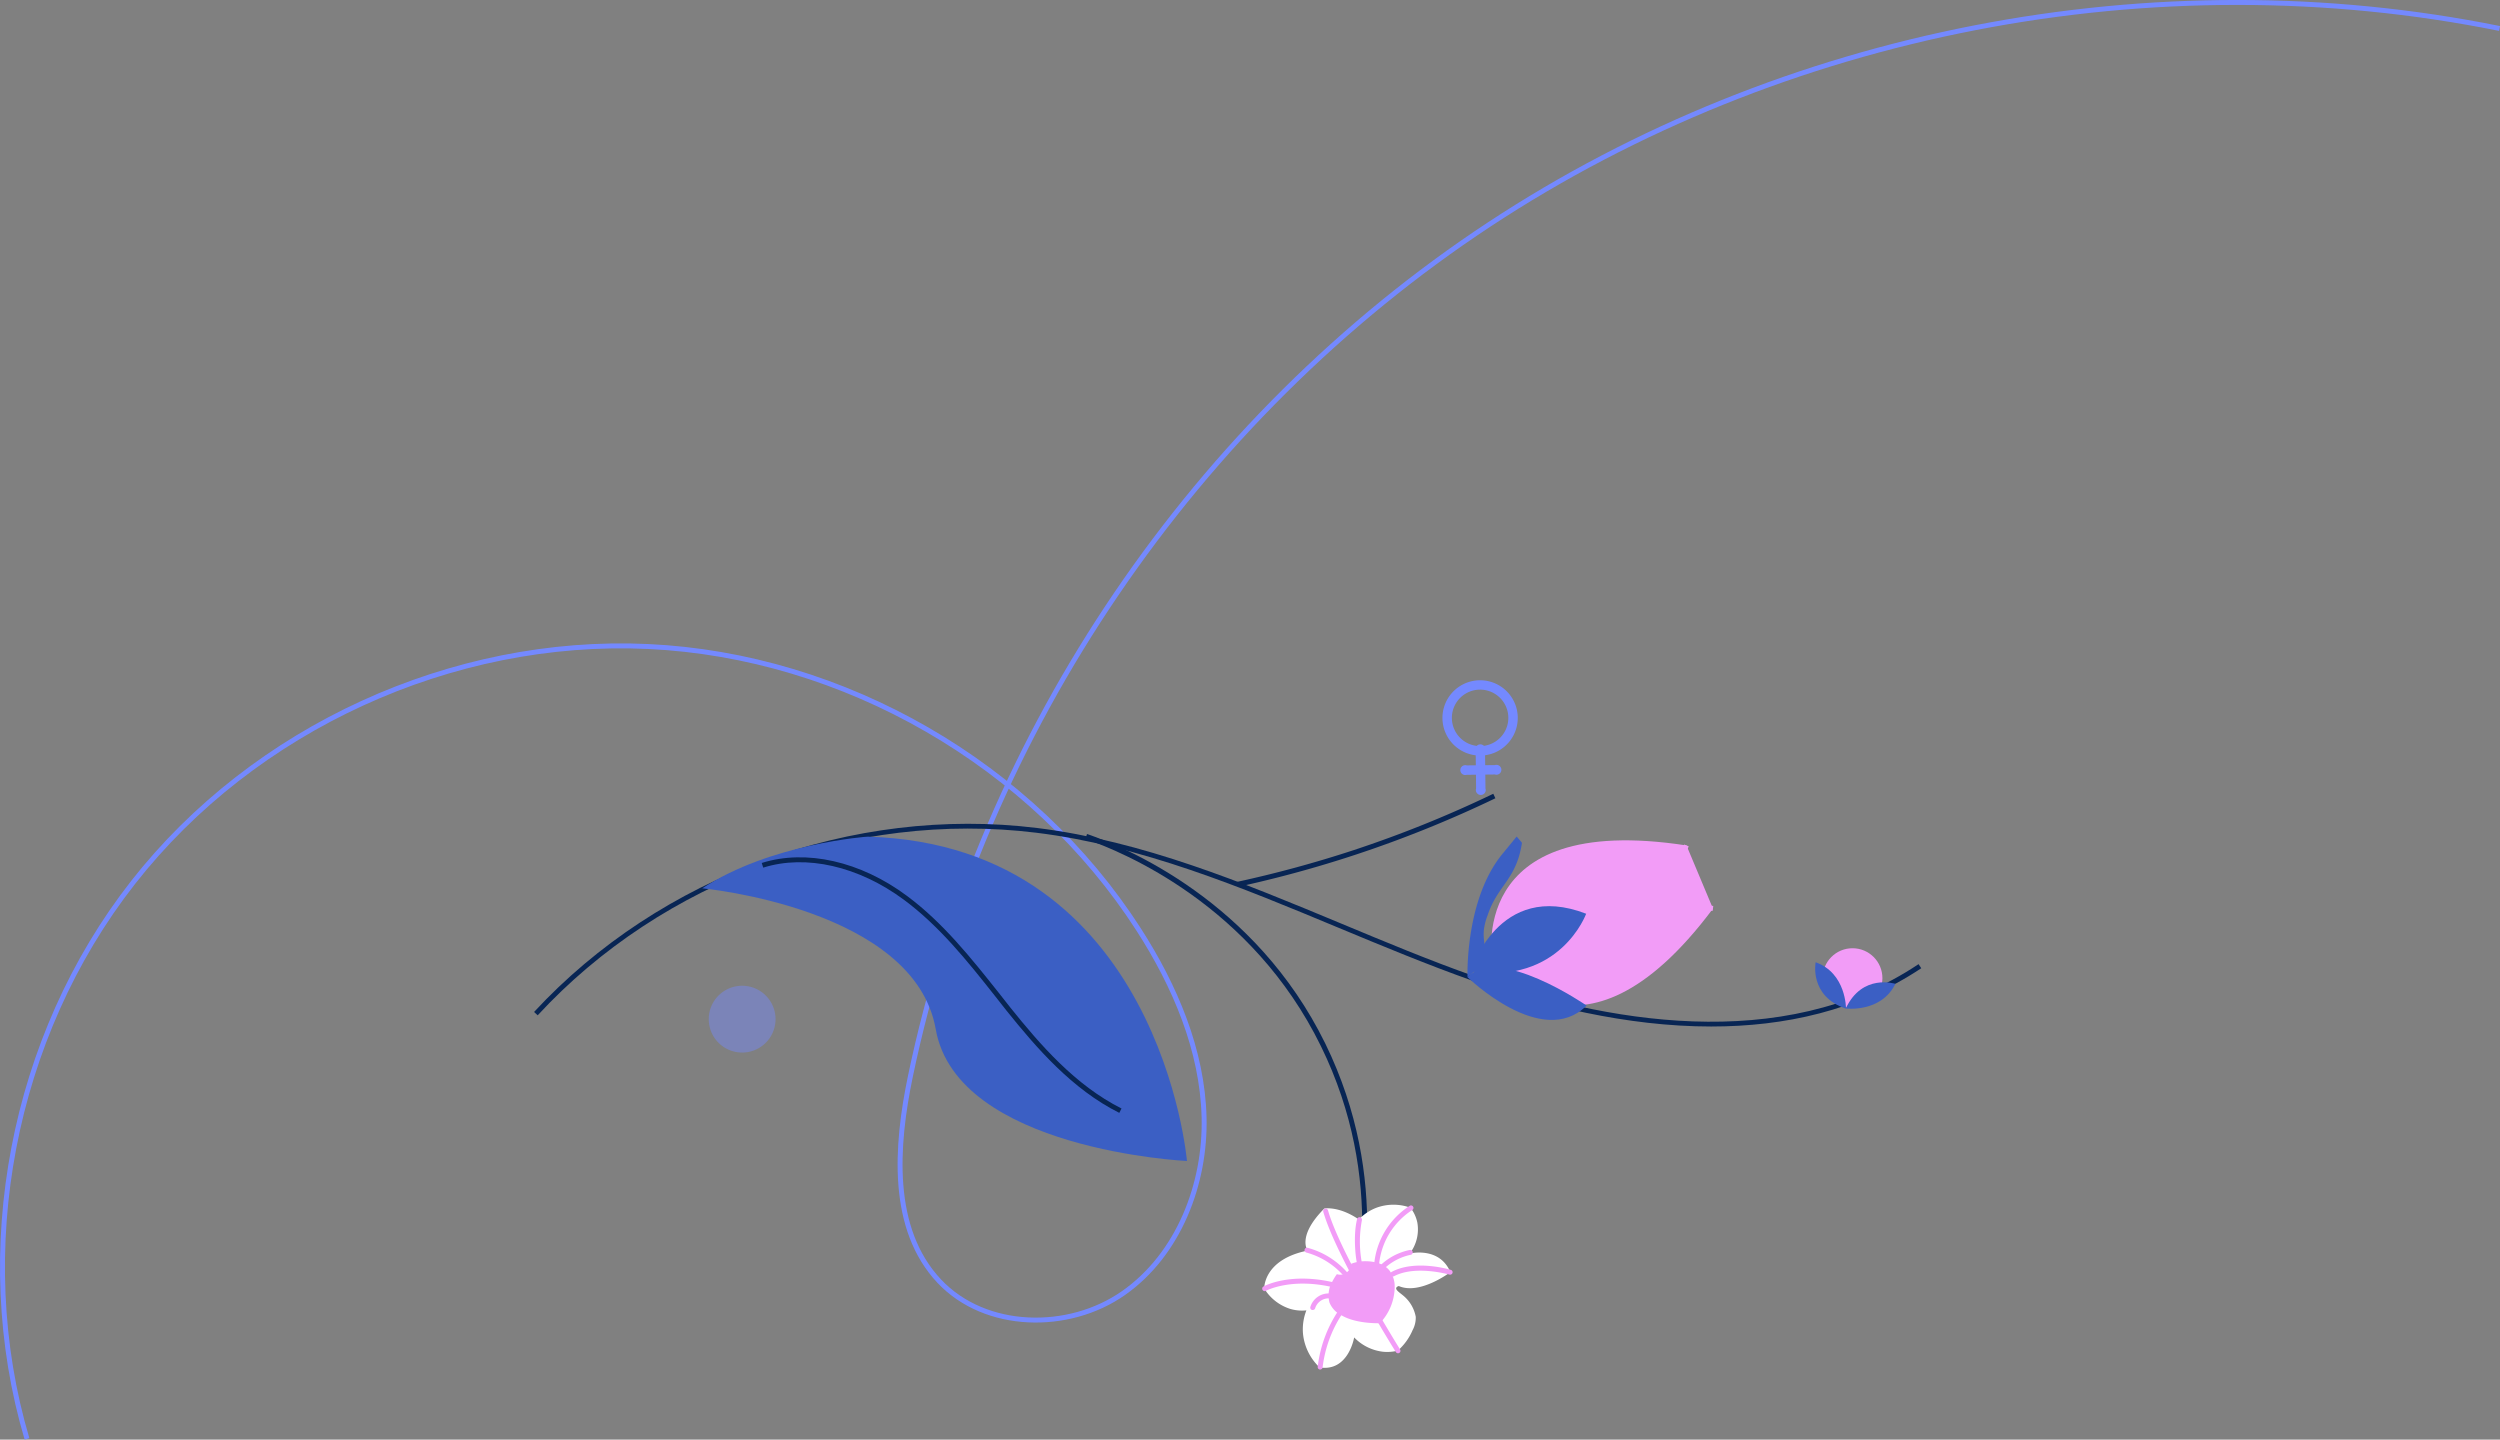<svg xmlns="http://www.w3.org/2000/svg" viewBox="0 0 506.57 291.7"><rect x="0" y="0" width="506.57" height="291.7" fill="#808080" stroke="none"/><defs><style>.a{isolation:isolate;}.b{fill:none;stroke:#7489ff;stroke-miterlimit:10;}.c,.d,.e{fill:#7489ff;}.c{opacity:0.44;}.c,.j{mix-blend-mode:multiply;}.d{fill-rule:evenodd;}.f{fill:#082554;}.g{fill:#3b5fc4;}.h{fill:#fff;}.i{fill:#f29cf7;}</style></defs><title>left-top400x</title><g class="a"><path class="b" d="M5.47,291.56c-11.29-38.11-3-81.47,21.5-112.75S91.62,129.15,131.33,131s77.93,23.93,99.41,57.37c7.35,11.43,12.9,24.44,13.24,38S238.8,254.18,227.67,262s-28,7.5-37.33-2.38c-10-10.61-8.83-27.33-5.85-41.61C199.07,148.17,242.18,84.75,301.73,45.5S436.56-8.36,506.48,5.77"/><path class="c" d="M157.15,206.5a6.77,6.77,0,1,1-6.76-6.76A6.77,6.77,0,0,1,157.15,206.5Z"/><path class="d" d="M307.54,145.39A7.63,7.63,0,1,0,300,153.1,7.63,7.63,0,0,0,307.54,145.39Zm-1.91,0a5.72,5.72,0,1,1-5.78-5.65A5.72,5.72,0,0,1,305.63,145.41Z"/><path class="d" d="M301,159.76l-.09-7.62a1,1,0,1,0-1.9,0l.09,7.63a1,1,0,1,0,1.9,0Z"/><path class="d" d="M297.19,157l5.72-.07a1,1,0,1,0,0-1.9l-5.71.06a1,1,0,1,0,0,1.91Z"/><line class="e" x1="341" y1="261.39" x2="340.33" y2="254.49"/><line class="e" x1="331.42" y1="258.46" x2="335.82" y2="253.12"/><line class="e" x1="326.71" y1="249.62" x2="333.61" y2="248.95"/><line class="e" x1="329.64" y1="240.04" x2="334.98" y2="244.44"/><line class="e" x1="338.48" y1="235.33" x2="339.15" y2="242.23"/><line class="e" x1="348.06" y1="238.26" x2="343.66" y2="243.61"/><line class="e" x1="352.77" y1="247.1" x2="345.87" y2="247.77"/><line class="e" x1="349.84" y1="256.68" x2="344.49" y2="252.28"/><path class="f" d="M346.74,208c-17.2,0-34.32-4.31-48.29-9.25-9.17-3.25-18.35-7.07-27.23-10.76-19.63-8.18-39.94-16.64-61.27-19.26-37-4.55-75.71,9.61-101,37l-.73-.68c25.54-27.59,64.58-41.87,101.89-37.28,21.47,2.64,41.84,11.12,61.54,19.32,8.86,3.69,18,7.51,27.17,10.75,25.75,9.1,62.24,16.06,89.93-2.48l.55.83C376.32,204.84,361.5,208,346.74,208Z"/><path class="f" d="M273.07,274.19l-.95-.3c3.08-9.59,8.81-34.83-4.46-61.9-14-28.61-40.08-39.36-47.72-42l.32-1c7.74,2.65,34.1,13.52,48.29,42.48C282,239,276.19,264.49,273.07,274.19Z"/><path class="f" d="M250.94,179.68l-.22-1a236.54,236.54,0,0,0,23.54-6.41,236.39,236.39,0,0,0,28.32-11.43l.43.91a237,237,0,0,1-28.44,11.47A238.38,238.38,0,0,1,250.94,179.68Z"/><path class="g" d="M142.3,180s43,4,47.3,28.53,50.91,26.72,50.91,26.72-5.42-63.91-64.63-65.72C175.88,169.49,156,170.94,142.3,180Z"/><path class="h" d="M285.65,254s6-1.51,8.24,3.77c0,0-6.16,4.68-10.45,2.82,0,0-.43.09-.52.38-.14.45.77,1,1.54,1.66a7.28,7.28,0,0,1,2.41,4.19,5.3,5.3,0,0,1-.64,2.71,11.56,11.56,0,0,1-3,4.15,8.83,8.83,0,0,1-3,.22,9.64,9.64,0,0,1-5.84-2.9s-1.15,7-7,6.08a10.85,10.85,0,0,1-3.36-6.77,10.58,10.58,0,0,1,.68-4.79,8.59,8.59,0,0,1-3.17-.27,9.53,9.53,0,0,1-5.37-4.16s-.24-5.86,8.8-7.69c0,0-2.25-2.87,3.37-8.52,0,0,2.93-.56,7,2.22a9.67,9.67,0,0,1,3.57-2.38,10,10,0,0,1,6.89,0,7.31,7.31,0,0,1,1.39,3A8,8,0,0,1,285.65,254Z"/><path class="i" d="M266,265.44l-.13,0a.49.49,0,0,1-.36-.6,3.87,3.87,0,0,1,4.14-2.73.5.5,0,0,1,.47.53.52.52,0,0,1-.53.47,2.86,2.86,0,0,0-3.11,2A.5.5,0,0,1,266,265.44Z"/><path class="i" d="M256.26,261.62a.49.49,0,0,1-.44-.26.51.51,0,0,1,.19-.68c.24-.13,5.79-3.14,15.35-.55a.5.5,0,0,1,.35.61.49.49,0,0,1-.61.35c-9.14-2.47-14.54.44-14.6.47A.53.53,0,0,1,256.26,261.62Z"/><path class="i" d="M283.28,274.21a.51.51,0,0,1-.43-.23c-.49-.8-12.17-19.5-14.72-28.46a.49.49,0,0,1,.34-.61.5.5,0,0,1,.62.34c2.51,8.82,14.49,28,14.61,28.2a.48.48,0,0,1-.16.68A.42.42,0,0,1,283.28,274.21Z"/><path class="i" d="M267.52,277.51h0A.5.5,0,0,1,267,277a25.78,25.78,0,0,1,4-11.13.51.51,0,0,1,.7-.14.5.5,0,0,1,.14.69A25.05,25.05,0,0,0,268,277.05.5.5,0,0,1,267.52,277.51Z"/><path class="i" d="M279.91,257.4a.51.51,0,0,1-.36-.15.49.49,0,0,1,0-.7,12,12,0,0,1,4.38-2.78,11.39,11.39,0,0,1,1.73-.49.51.51,0,0,1,.59.4.5.5,0,0,1-.4.58,10.93,10.93,0,0,0-1.58.45,11.22,11.22,0,0,0-4,2.55A.49.49,0,0,1,279.91,257.4Z"/><path class="i" d="M282.23,258.66a.5.5,0,0,1-.24-.94c4.76-2.57,11.76-.48,12.05-.39a.5.5,0,0,1-.29.95c-.07,0-6.9-2-11.28.32A.53.53,0,0,1,282.23,258.66Z"/><path class="i" d="M278.93,256.82h0a.5.5,0,0,1-.5-.5,15.8,15.8,0,0,1,7.23-12,.5.5,0,0,1,.54.84,14.78,14.78,0,0,0-6.77,11.15A.49.49,0,0,1,278.93,256.82Z"/><path class="i" d="M275.53,256.65a.5.5,0,0,1-.4-.19c-.34-.45-1.05-5.88-.14-9.45a.5.5,0,0,1,.61-.36.51.51,0,0,1,.36.61,23.13,23.13,0,0,0,0,8.66.5.5,0,0,1-.14.63A.49.49,0,0,1,275.53,256.65Z"/><path class="i" d="M273.18,259.34a.49.49,0,0,1-.39-.19,15.49,15.49,0,0,0-8.09-5.35.5.5,0,0,1-.35-.61.49.49,0,0,1,.61-.35,16.39,16.39,0,0,1,3.29,1.28,16.66,16.66,0,0,1,5.32,4.4.52.52,0,0,1-.08.71A.51.51,0,0,1,273.18,259.34Z"/><path class="i" d="M269.47,260.77a5.74,5.74,0,0,0-.09,3.14,5.06,5.06,0,0,0,2.55,2.67c3,1.72,7.67,1.54,7.67,1.54a10.74,10.74,0,0,0,3-7.22,5.41,5.41,0,0,0-1-3.39c-1.48-1.91-4.17-1.94-4.91-1.95a7.88,7.88,0,0,0-2.91.52,2.19,2.19,0,0,1-.83,1.69,2.09,2.09,0,0,1-2.06.41A11.72,11.72,0,0,0,269.47,260.77Z"/><g class="j"><path class="i" d="M276.23,257.66a2.11,2.11,0,0,1,.94.48.74.74,0,0,1,.11,1,.88.88,0,0,1-.89.14,2.16,2.16,0,0,1-1.24-.94,1.2,1.2,0,0,0,.64,1.41,7.16,7.16,0,0,1,1.77,1.38,1.52,1.52,0,0,1,.31.48.68.68,0,0,1,0,.56.88.88,0,0,1-.88.32,2.54,2.54,0,0,1-1.84-1.1,5.57,5.57,0,0,1-1.11-1.92,7,7,0,0,1-.08,1.51,1.51,1.51,0,0,1-.13.41.44.44,0,0,1-.35.21c-.21,0-.35-.2-.44-.38a2.61,2.61,0,0,1,.16-2.54,9.56,9.56,0,0,0-3,3.92,4.17,4.17,0,0,1,.95-3.08,9,9,0,0,1,2.53-1.92,9.27,9.27,0,0,1,3.68-1.29,4.06,4.06,0,0,1,3.51,1.37A5.66,5.66,0,0,0,276.23,257.66Z"/></g><path class="f" d="M226.8,225.5c-9.59-4.8-16.81-13.2-22.83-20.69-.79-1-1.57-2-2.36-3-5.53-7-11.25-14.16-18.45-19.49-9.2-6.81-19.85-9.24-28.51-6.51l-.3-.95c9-2.83,20-.34,29.41,6.66,7.3,5.41,13.06,12.66,18.63,19.67.79,1,1.57,2,2.36,3,5.95,7.41,13.09,15.7,22.5,20.42Z"/><path class="i" d="M341.72,171.31s-11.93,20.52-39.3,23.71C302.42,195,296.42,164.33,341.72,171.31Z"/><path class="i" d="M347.1,184.11s-22.9-6.28-44.66,10.62C302.44,194.73,319.66,220.83,347.1,184.11Z"/><polygon class="i" points="341.73 171.31 347.1 184.11 324.14 185.25 341.73 171.31"/><g class="j"><path class="i" d="M302.26,191c13.8-11.63,43.64-7.6,44.9-7.43l-.13,1c-.31,0-30.67-4.14-44.12,7.2Z"/></g><g class="j"><path class="i" d="M330,182.81c7.75-2.93,11.21-11.6,11.25-11.69l.93.37c-.14.37-3.65,9.16-11.83,12.25Z"/></g><path class="g" d="M321.4,185.15s-5.22,14.43-23.38,11.69C298,196.84,303.57,178.25,321.4,185.15Z"/><path class="g" d="M308.39,170.77a19,19,0,0,1-.66,2.95c-1.59,5.06-4.52,6.43-6.3,11.75a12.25,12.25,0,0,0-.76,3c-.2,2.3.55,3.45-.14,5.44a8,8,0,0,1-.79,1.59,9.07,9.07,0,0,1-2.38,2.49h0s-.58-16,7.33-25.27l2.63-3.22Z"/><path class="g" d="M297.36,198s15.09,14.76,24.13,5.76C321.49,203.76,303.55,191.34,297.36,198Z"/><circle class="i" cx="375.37" cy="198.2" r="6.06"/><path class="g" d="M374.05,204.38s.07-7.2-6.15-9.4C367.9,195,366.54,201.87,374.05,204.38Z"/><path class="g" d="M374,204.35s7.15.92,10.06-5C384,199.35,377.35,197.19,374,204.35Z"/></g></svg>